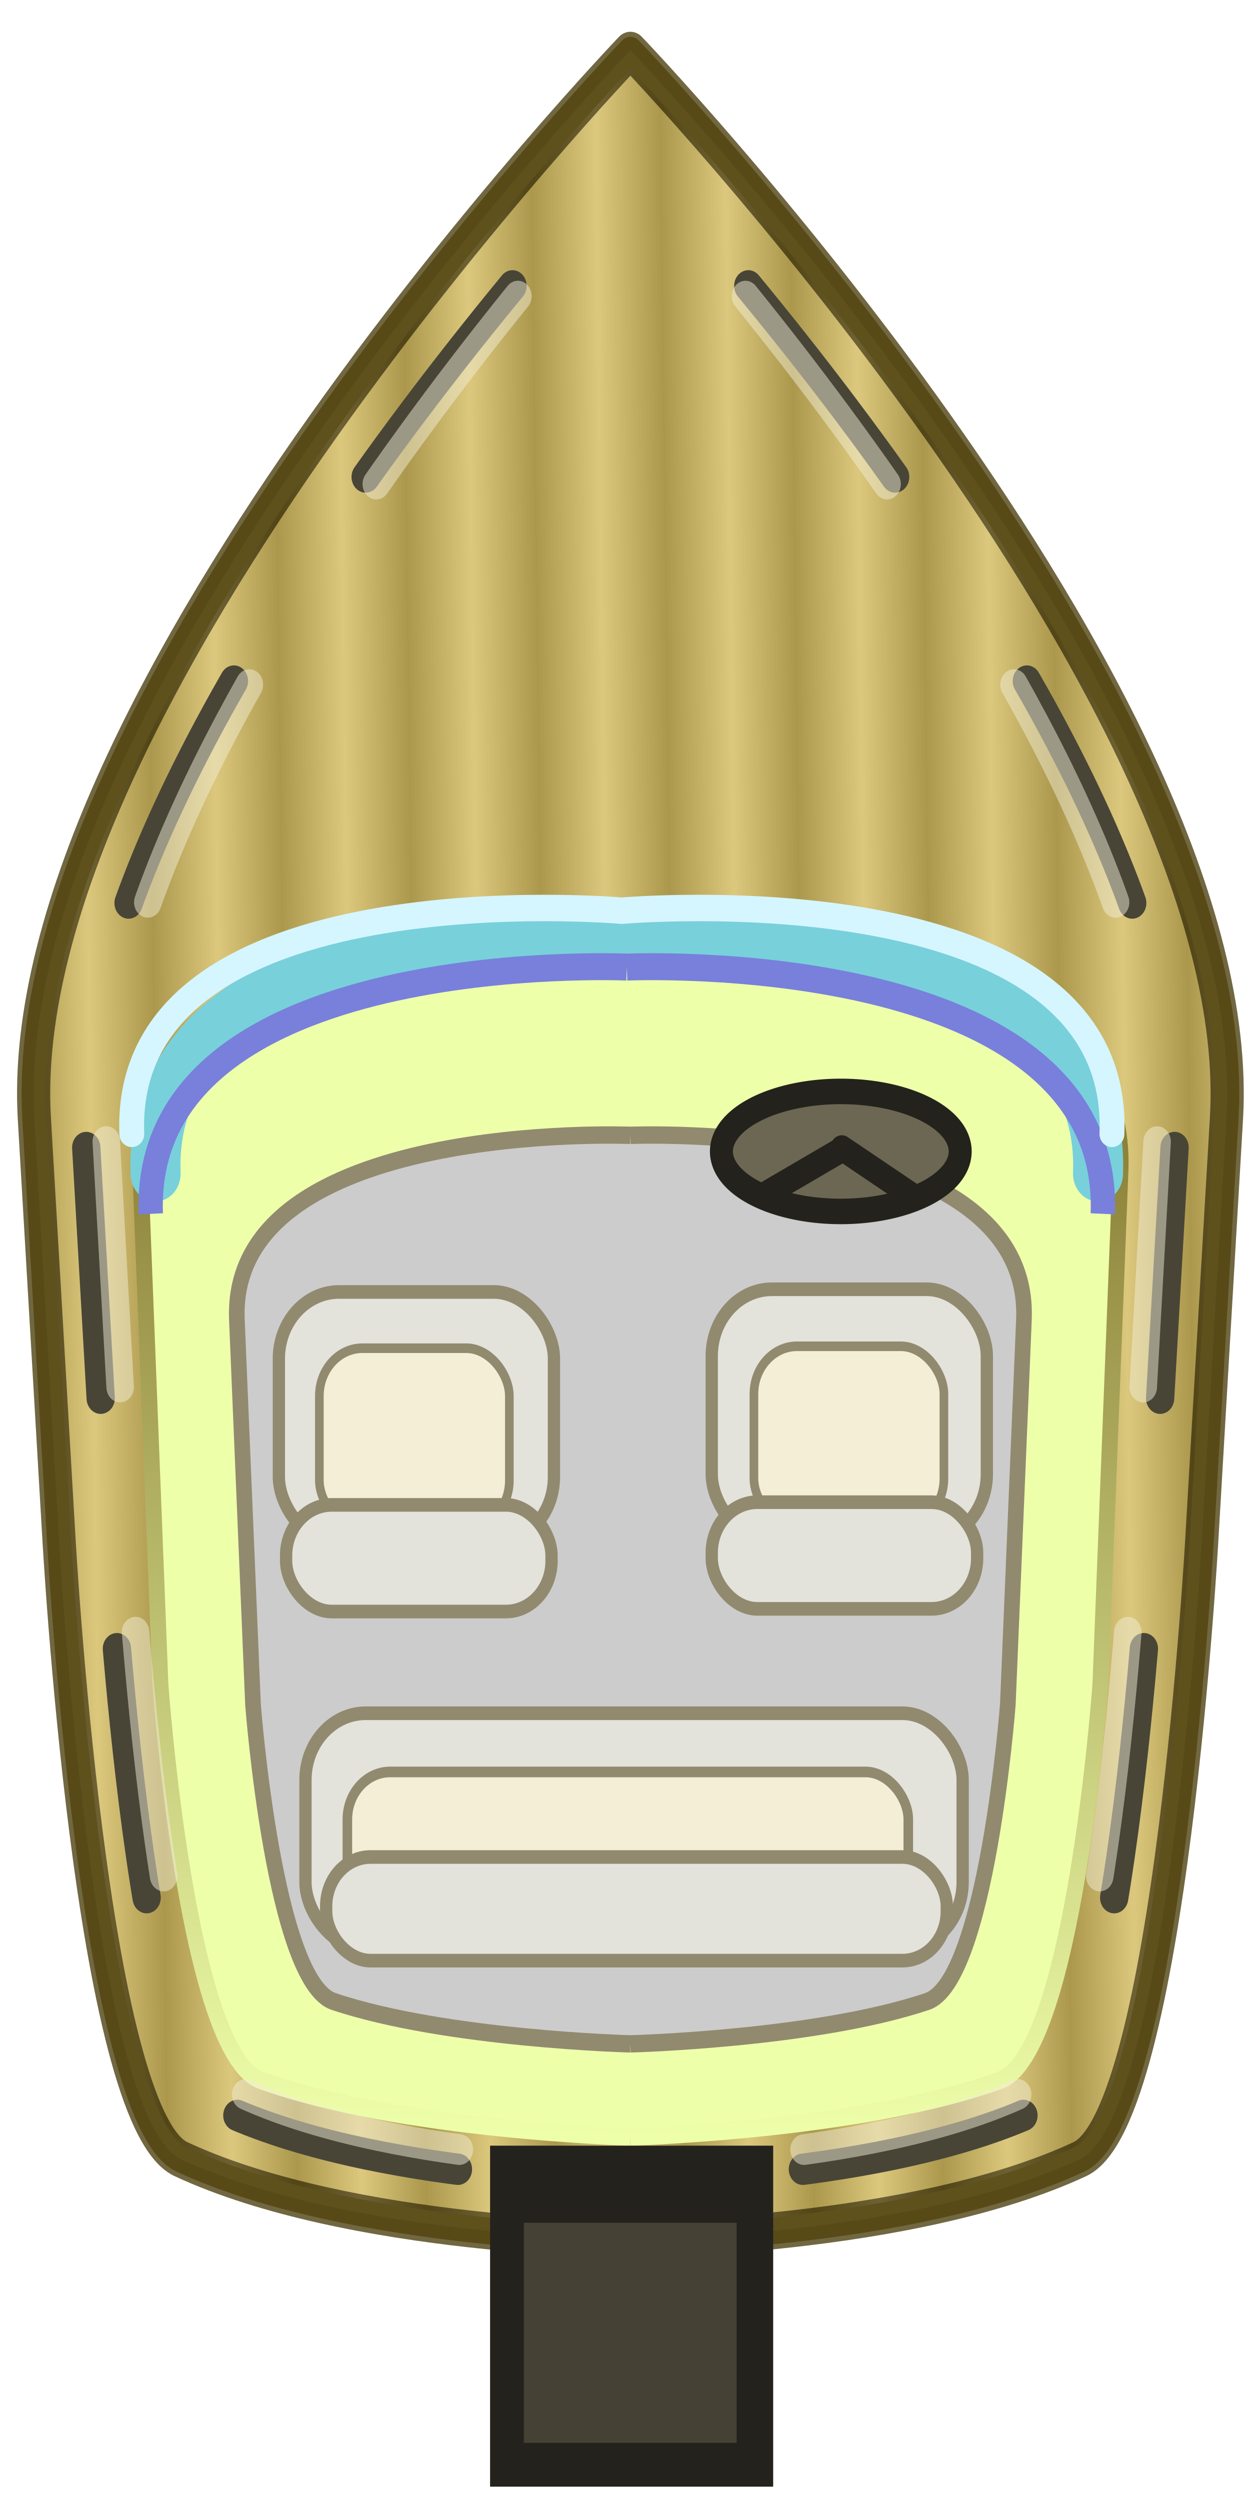 <?xml version="1.0" encoding="UTF-8" standalone="no"?>
<!-- Created with Inkscape (http://www.inkscape.org/) -->

<svg
   xmlns:osb="http://www.openswatchbook.org/uri/2009/osb"
   xmlns:dc="http://purl.org/dc/elements/1.1/"
   xmlns:cc="http://creativecommons.org/ns#"
   xmlns:rdf="http://www.w3.org/1999/02/22-rdf-syntax-ns#"
   xmlns:svg="http://www.w3.org/2000/svg"
   xmlns="http://www.w3.org/2000/svg"
   xmlns:xlink="http://www.w3.org/1999/xlink"
   xmlns:sodipodi="http://sodipodi.sourceforge.net/DTD/sodipodi-0.dtd"
   xmlns:inkscape="http://www.inkscape.org/namespaces/inkscape"
   width="500"
   height="1000"
   viewBox="0 0 132.292 264.583"
   version="1.1"
   id="svg8"
   inkscape:version="0.92.4 (f8dce91, 2019-08-02)"
   sodipodi:docname="boat.svg"
   inkscape:export-filename="/home/piet/Bilder/boat.png"
   inkscape:export-xdpi="9.6000004"
   inkscape:export-ydpi="9.6000004">
  <defs
     id="defs2">
    <linearGradient
       id="linearGradient7403"
       inkscape:collect="always">
      <stop
         id="stop7399"
         offset="0"
         style="stop-color:#786721;stop-opacity:1;" />
      <stop
         id="stop7401"
         offset="1"
         style="stop-color:#eeffaa;stop-opacity:1" />
    </linearGradient>
    <linearGradient
       osb:paint="solid"
       id="linearGradient7296">
      <stop
         id="stop7294"
         offset="0"
         style="stop-color:#c8c4b7;stop-opacity:1;" />
    </linearGradient>
    <linearGradient
       osb:paint="solid"
       id="linearGradient6564">
      <stop
         id="stop6562"
         offset="0"
         style="stop-color:#d3bc5f;stop-opacity:1;" />
    </linearGradient>
    <pattern
       patternTransform="matrix(-9.999,0.122,-0.122,-9.999,-59.12,5.238)"
       id="pattern6184"
       xlink:href="#Strips1_1"
       inkscape:collect="always" />
    <pattern
       inkscape:collect="always"
       patternUnits="userSpaceOnUse"
       width="2"
       height="1"
       patternTransform="translate(0,0) scale(10,10)"
       id="Strips1_1"
       inkscape:stockid="Stripes 1:1"
       inkscape:isstock="true">
      <rect
         style="fill:black;stroke:none"
         x="0"
         y="-0.5"
         width="1"
         height="2"
         id="rect5273" />
    </pattern>
    <filter
       height="1.039"
       y="-0.019"
       width="1.064"
       x="-0.032"
       id="filter7367"
       style="color-interpolation-filters:sRGB"
       inkscape:collect="always">
      <feGaussianBlur
         id="feGaussianBlur7369"
         stdDeviation="2.45"
         inkscape:collect="always" />
    </filter>
    <linearGradient
       gradientUnits="userSpaceOnUse"
       y2="271.923"
       x2="67.909"
       y1="102.795"
       x1="70.156"
       id="linearGradient7433"
       xlink:href="#linearGradient7403"
       inkscape:collect="always" />
    <filter
       height="1.019"
       y="-0.01"
       width="1.032"
       x="-0.016"
       id="filter7919"
       style="color-interpolation-filters:sRGB"
       inkscape:collect="always">
      <feGaussianBlur
         id="feGaussianBlur7921"
         stdDeviation="1.099"
         inkscape:collect="always" />
    </filter>
    <filter
       height="1.188"
       y="-0.094"
       width="1.045"
       x="-0.022"
       id="filter7946"
       style="color-interpolation-filters:sRGB"
       inkscape:collect="always">
      <feGaussianBlur
         id="feGaussianBlur7948"
         stdDeviation="1.353"
         inkscape:collect="always" />
    </filter>
    <filter
       height="1.124"
       y="-0.062"
       width="1.116"
       x="-0.058"
       id="filter8147"
       style="color-interpolation-filters:sRGB"
       inkscape:collect="always">
      <feGaussianBlur
         id="feGaussianBlur8149"
         stdDeviation="0.795"
         inkscape:collect="always" />
    </filter>
  </defs>
  <sodipodi:namedview
     id="base"
     pagecolor="#ffffff"
     bordercolor="#666666"
     borderopacity="1.0"
     inkscape:pageopacity="0.0"
     inkscape:pageshadow="2"
     inkscape:zoom="0.35"
     inkscape:cx="-461.42857"
     inkscape:cy="560"
     inkscape:document-units="mm"
     inkscape:current-layer="layer1"
     showgrid="false"
     units="px"
     inkscape:window-width="1366"
     inkscape:window-height="676"
     inkscape:window-x="0"
     inkscape:window-y="27"
     inkscape:window-maximized="1" />
  <g
     inkscape:label="Ebene 1"
     inkscape:groupmode="layer"
     id="layer1"
     transform="translate(0,-32.416)">
    <g
       style="opacity:1"
       id="layer1-3"
       inkscape:label="Ebene 1"
       transform="matrix(0.684,0,0,0.759,18.22,52.178)">
      <path
         inkscape:connector-curvature="0"
         d="m 70.904,-19.041 c 0,0 96.035,90.269 92.226,148.923 l -3.78,58.208 c 0,0 -4.932,81.064 -18.899,86.935 -26.243,11.03 -69.548,11.188 -69.548,11.188 m 0,-305.254 c 0,0 -96.035,90.269 -92.226,148.923 l 3.78,58.208 c 0,0 4.932,81.064 18.899,86.935 26.243,11.03 69.548,11.188 69.548,11.188"
         style="opacity:1;fill:url(#pattern6184);fill-opacity:1;fill-rule:nonzero;stroke:#786721;stroke-width:3.734;stroke-linecap:round;stroke-linejoin:miter;stroke-miterlimit:4;stroke-dasharray:none;stroke-opacity:1"
         id="path12-7" />
      <path
         inkscape:connector-curvature="0"
         d="m 70.904,-19.041 c 0,0 96.035,90.269 92.226,148.923 l -3.78,58.208 c 0,0 -4.932,81.064 -18.899,86.935 -26.243,11.03 -69.548,11.188 -69.548,11.188 m 0,-305.254 c 0,0 -96.035,90.269 -92.226,148.923 l 3.78,58.208 c 0,0 4.932,81.064 18.899,86.935 26.243,11.03 69.548,11.188 69.548,11.188"
         style="opacity:0.9;fill:#d3bc5f;fill-opacity:1;fill-rule:nonzero;stroke:#504416;stroke-width:5.133;stroke-linecap:round;stroke-linejoin:miter;stroke-miterlimit:4;stroke-dasharray:none;stroke-opacity:1;filter:url(#filter7367)"
         id="path12-7-0" />
      <path
         sodipodi:nodetypes="cscsccsccc"
         d="m 70.904,102.853 c 0,0 77.448,-3.002 75.828,34.333 l -3.108,71.625 c 0,0 -4.055,51.495 -15.538,55.224 -21.576,7.007 -57.182,7.89 -57.182,7.89 m 0,-169.072 c 0,0 -77.448,-3.002 -75.828,34.333 l 3.108,71.625 c 0,0 4.055,51.495 15.538,55.224 21.576,7.007 57.182,7.89 57.182,7.89"
         style="fill:#eeffaa;fill-opacity:1;stroke:url(#linearGradient7433);stroke-width:2.455;stroke-linecap:butt;stroke-linejoin:miter;stroke-miterlimit:4;stroke-dasharray:none;stroke-opacity:1"
         id="path12-7-5"
         inkscape:connector-curvature="0" />
      <path
         sodipodi:nodetypes="cscsccsccc"
         d="m 70.904,132.27 c 0,0 62.19,-2.25 60.889,25.725 l -2.495,53.669 c 0,0 -3.257,38.585 -12.477,41.38 -17.326,5.25 -45.916,5.912 -45.916,5.912 m 0,-126.686 c 0,0 -62.19,-2.25 -60.889,25.725 l 2.495,53.669 c 0,0 3.256,38.585 12.477,41.38 17.326,5.25 45.916,5.912 45.916,5.912"
         style="opacity:1;fill:#cccccc;fill-opacity:1;stroke:#918a6f;stroke-width:2.419;stroke-linecap:butt;stroke-linejoin:miter;stroke-miterlimit:4;stroke-dasharray:none;stroke-opacity:1"
         id="path12-7-5-0"
         inkscape:connector-curvature="0" />
      <rect
         rx="0"
         ry="14.219"
         y="275.596"
         x="51.636"
         height="42.656"
         width="38.914"
         id="rect6905"
         style="opacity:1;fill:#24221c;fill-opacity:1;fill-rule:nonzero;stroke:#24221c;stroke-width:4.889;stroke-linecap:round;stroke-miterlimit:4;stroke-dasharray:none;stroke-opacity:1" />
      <path
         inkscape:connector-curvature="0"
         d="m 70.904,-5.071 c 0,0 87.729,83.776 84.25,138.211 l -3.453,54.022 c 0,0 -4.506,75.233 -17.264,80.681 -23.973,10.237 -63.533,10.383 -63.533,10.383 m 0,-283.297 c 0,0 -87.729,83.776 -84.25,138.211 l 3.453,54.022 c 0,0 4.506,75.233 17.264,80.681 23.973,10.237 63.533,10.383 63.533,10.383"
         style="opacity:1;fill:none;fill-opacity:1;fill-rule:nonzero;stroke:#484537;stroke-width:4.378;stroke-linecap:round;stroke-linejoin:miter;stroke-miterlimit:7.2;stroke-dasharray:35.024, 35.024;stroke-dashoffset:43.78;stroke-opacity:1"
         id="path12-7-0-6" />
      <rect
         rx="0"
         ry="10.228"
         y="283.904"
         x="54.411"
         height="30.683"
         width="32.928"
         id="rect6905-2"
         style="opacity:0.96;fill:#484537;fill-opacity:1;fill-rule:nonzero;stroke:none;stroke-width:3.814;stroke-linecap:round;stroke-miterlimit:4;stroke-dasharray:none;stroke-opacity:1;filter:url(#filter8147)" />
      <rect
         ry="9.308"
         y="154.11"
         x="16.51"
         height="35.081"
         width="42.564"
         id="rect7680"
         style="opacity:1;fill:#e3e2db;fill-opacity:1;fill-rule:nonzero;stroke:#918a6f;stroke-width:1.9;stroke-linecap:round;stroke-miterlimit:4;stroke-dasharray:none;stroke-dashoffset:292.01;stroke-opacity:1" />
      <rect
         ry="9.308"
         y="212.856"
         x="20.626"
         height="32.835"
         width="101.684"
         id="rect7680-3"
         style="opacity:1;fill:#e3e2db;fill-opacity:1;fill-rule:nonzero;stroke:#918a6f;stroke-width:1.9;stroke-linecap:round;stroke-miterlimit:4;stroke-dasharray:none;stroke-dashoffset:292.01;stroke-opacity:1" />
      <rect
         ry="9.308"
         y="153.736"
         x="83.488"
         height="35.081"
         width="42.564"
         id="rect7680-7"
         style="opacity:1;fill:#e3e2db;fill-opacity:1;fill-rule:nonzero;stroke:#918a6f;stroke-width:1.9;stroke-linecap:round;stroke-miterlimit:4;stroke-dasharray:none;stroke-dashoffset:292.01;stroke-opacity:1" />
      <path
         inkscape:connector-curvature="0"
         d="m 103.616,134.041 10.644,6.479 m -11.27,-5.939 -11.27,5.939 m 30.209,-6.005 a 18.471,8.368 0 0 1 -18.471,8.368 18.471,8.368 0 0 1 -18.471,-8.368 18.471,8.368 0 0 1 18.471,-8.368 18.471,8.368 0 0 1 18.471,8.368 z"
         style="fill:#6c6753;fill-opacity:1;stroke:#24221c;stroke-width:3.556;stroke-linecap:round;stroke-linejoin:round;stroke-miterlimit:4;stroke-dasharray:none;stroke-opacity:1"
         id="path7746" />
      <path
         sodipodi:nodetypes="cccc"
         d="m 70.345,103.195 c 0,0 74.467,-3.01 72.91,34.418 M 70.345,103.195 c 0,0 -74.467,-3.01 -72.91,34.418"
         style="opacity:1;fill:none;fill-opacity:1;stroke:#78d0db;stroke-width:7.741;stroke-linecap:round;stroke-linejoin:miter;stroke-miterlimit:0;stroke-dasharray:none;stroke-opacity:1"
         id="path12-7-5-9"
         inkscape:connector-curvature="0" />
      <path
         sodipodi:nodetypes="cccc"
         d="m 70.345,108.813 c 0,0 75.219,-3.008 73.646,34.405 M 70.345,108.813 c 0,0 -75.219,-3.008 -73.646,34.405"
         style="opacity:1;fill:none;fill-opacity:1;stroke:#7880db;stroke-width:3.759;stroke-linecap:butt;stroke-linejoin:miter;stroke-miterlimit:4;stroke-dasharray:none;stroke-opacity:1"
         id="path12-7-5-9-7"
         inkscape:connector-curvature="0" />
      <path
         transform="matrix(1,0,0,1.008,0.009,-2.226)"
         inkscape:connector-curvature="0"
         d="m 71.094,-1.108 c 0,0 84.682,81.822 81.324,134.987 l -3.333,52.762 c 0,0 -4.349,73.479 -16.665,78.8 -23.14,9.998 -61.326,10.141 -61.326,10.141 m 0,-276.69 c 0,0 -84.682,81.822 -81.324,134.987 l 3.333,52.762 c 0,0 4.349,73.479 16.665,78.8 23.14,9.998 61.326,10.141 61.326,10.141"
         style="opacity:0.7;fill:none;fill-opacity:1;fill-rule:nonzero;stroke:#f4eed7;stroke-width:4.251;stroke-linecap:round;stroke-linejoin:miter;stroke-miterlimit:7.2;stroke-dasharray:34.008, 34.008;stroke-dashoffset:42.51;stroke-opacity:1;filter:url(#filter7919)"
         id="path12-7-0-6-6" />
      <path
         transform="matrix(1.04,0,0,0.996,-2.798,0.417)"
         sodipodi:nodetypes="cccc"
         d="m 69.597,100.937 c 0,0 74.467,-6.185 72.91,31.243 M 69.597,100.937 c 0,0 -74.467,-6.185 -72.91,31.243"
         style="opacity:1;fill:none;fill-opacity:1;stroke:#d5f6ff;stroke-width:3.7;stroke-linecap:round;stroke-linejoin:miter;stroke-miterlimit:0;stroke-dasharray:none;stroke-opacity:1;filter:url(#filter7946)"
         id="path12-7-5-9-1"
         inkscape:connector-curvature="0" />
      <rect
         ry="6.662"
         y="161.954"
         x="22.776"
         height="25.105"
         width="29.396"
         id="rect7680-2"
         style="opacity:1;fill:#f4eed7;fill-opacity:1;fill-rule:nonzero;stroke:#918a6f;stroke-width:1.336;stroke-linecap:round;stroke-miterlimit:4;stroke-dasharray:none;stroke-dashoffset:292.01;stroke-opacity:1" />
      <rect
         ry="6.624"
         y="221.039"
         x="27.11"
         height="23.365"
         width="86.79"
         id="rect7680-3-9"
         style="opacity:1;fill:#f4eed7;fill-opacity:1;fill-rule:nonzero;stroke:#918a6f;stroke-width:1.481;stroke-linecap:round;stroke-miterlimit:4;stroke-dasharray:none;stroke-dashoffset:292.01;stroke-opacity:1" />
      <rect
         ry="6.863"
         y="232.899"
         x="23.83"
         height="14.452"
         width="96.023"
         id="rect7680-5-9-3"
         style="opacity:1;fill:#e3e2db;fill-opacity:1;fill-rule:nonzero;stroke:#918a6f;stroke-width:1.9;stroke-linecap:round;stroke-miterlimit:4;stroke-dasharray:none;stroke-dashoffset:292.01;stroke-opacity:1" />
      <rect
         ry="6.662"
         y="161.686"
         x="90.015"
         height="25.105"
         width="29.396"
         id="rect7680-7-3"
         style="opacity:1;fill:#f4eed7;fill-opacity:1;fill-rule:nonzero;stroke:#918a6f;stroke-width:1.336;stroke-linecap:round;stroke-miterlimit:4;stroke-dasharray:none;stroke-dashoffset:292.01;stroke-opacity:1" />
      <rect
         ry="7.063"
         y="183.799"
         x="17.632"
         height="14.875"
         width="41.067"
         id="rect7680-5"
         style="opacity:1;fill:#e3e2db;fill-opacity:1;fill-rule:nonzero;stroke:#918a6f;stroke-width:1.9;stroke-linecap:round;stroke-miterlimit:4;stroke-dasharray:none;stroke-dashoffset:292.01;stroke-opacity:1" />
      <rect
         ry="7.063"
         y="183.425"
         x="83.488"
         height="14.875"
         width="41.067"
         id="rect7680-5-9"
         style="opacity:1;fill:#e3e2db;fill-opacity:1;fill-rule:nonzero;stroke:#918a6f;stroke-width:1.9;stroke-linecap:round;stroke-miterlimit:4;stroke-dasharray:none;stroke-dashoffset:292.01;stroke-opacity:1" />
    </g>
  </g>
</svg>
